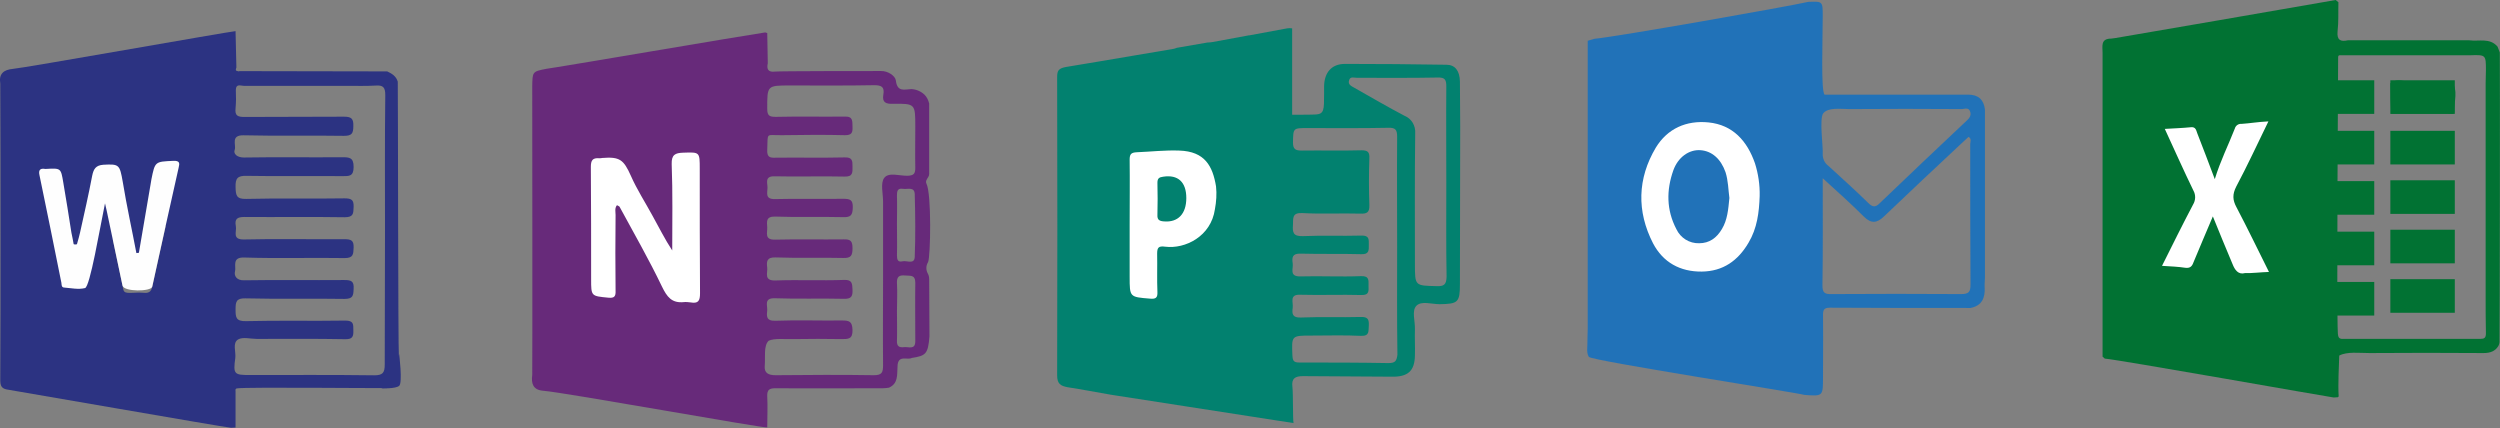 <?xml version="1.0" encoding="utf-8"?>
<!-- Generator: Adobe Illustrator 24.1.3, SVG Export Plug-In . SVG Version: 6.00 Build 0)  -->
<svg version="1.1" id="Layer_1" xmlns="http://www.w3.org/2000/svg" xmlns:xlink="http://www.w3.org/1999/xlink" x="0px" y="0px"
	 viewBox="0 0 900 154.2" style="enable-background:new 0 0 900 154.2;" xml:space="preserve">
<rect x="0" y="0" width="900" height="154.2" fill="#808080" stroke="none"/>
<style type="text/css">
	.st0{fill:#FFFFFF;}
	.st1{fill:#02816F;}
	.st2{fill:#2172B8;}
	.st3{fill:#672A7A;}
	.st4{fill:#2C3382;}
	.st5{fill:#FEFEFE;}
	.st6{fill:#017233;}
</style>
<polygon class="st0" points="200.2,50.2 260.1,48.4 256.8,122.6 200.2,108.9 "/>
<polygon class="st0" points="390.1,50.2 450,48.4 446.6,122.6 390.1,108.9 "/>
<polygon class="st0" points="583.1,39.6 643,37.7 639.6,112 583.1,98.2 "/>
<polygon class="st0" points="768.5,39.6 828.4,37.7 825,112 768.5,98.2 "/>
<g transform="translate(-73.694 -326.854)">
	<g transform="translate(454.266 336.962)">
		<path class="st1" d="M145,19.2c-0.1-3.8-1.7-6-4.9-6c-12.1-0.2-24.3-0.3-36.5-0.3c-4.8,0-7.4,3.1-7.5,8c0,1,0,1.9,0,2.9
			c0,5.6,0,7.1-2.9,7.3c-1.1,0.1-8.6,0.1-8.6,0.1V0.1C84,0,83.4,0,82.8,0.1c-4.5,0.8-9,1.7-13.5,2.5l-0.2,0c-4.3,0.8-8.7,1.6-13,2.4
			c-0.6,0.1-1.3,0.2-2,0.2l-11,1.9c-0.4,0.2-0.9,0.3-1.3,0.4c-9.1,1.5-18.1,3.1-27.2,4.6l0,0c-3.8,0.6-7.6,1.3-11.4,1.9
			C0.5,14.5,0,15.3,0,17.7C0.1,53.5,0.1,89.3,0,125c0,3.1,1.2,3.8,3.8,4.3c5.2,0.8,10.4,1.8,15.6,2.7l65.7,10.2
			c-0.3-1.5-0.1-10.2-0.4-13c-0.4-3.1,1-3.9,3.8-3.9c10.7,0.1,21.3,0.1,32,0.2c5.7,0.1,8.2-2,8.3-7.6c0.1-3.2-0.1-6.3,0-9.5
			c0.1-2.9-1.2-6.6,0.5-8.4c1.8-1.9,5.5-0.6,8.4-0.6c6.6-0.1,7.3-0.6,7.3-7.3c0-18.9,0.1-37.9,0.1-56.8
			C145,29.9,145.1,24.6,145,19.2z M56.8,65.2C55.4,75,46.1,79.6,38.9,78.7c-2.3-0.3-2.9,0.2-2.9,2.5c0.1,4.6-0.1,9.2,0.1,13.8
			c0.1,2.1-0.6,2.6-2.7,2.4c-7.3-0.6-7.3-0.5-7.3-7.9V70.7c0-7.8,0.1-15.5,0-23.3c0-2,0.5-2.6,2.6-2.7c5.1-0.2,10.2-0.8,15.3-0.6
			c9.2,0.3,12,5.6,13.2,12.9C57.5,59.7,57.3,62.5,56.8,65.2L56.8,65.2z M119.2,120.6c-10.7-0.2-21.3-0.2-32-0.2
			c-2,0-2.4-0.6-2.5-2.5c-0.3-7.2-0.4-7.2,6.8-7.2c6,0,11.9-0.2,17.9,0.1c3.2,0.1,2.6-1.8,2.8-3.7c0.1-2.2-0.3-3.2-3-3.1
			c-7.2,0.2-14.3-0.1-21.5,0.2c-3,0.1-3.2-1.3-2.9-3.5c0.3-1.9-1.4-4.9,2.8-4.7c7.3,0.2,14.6-0.1,21.9,0.1c3,0.1,2.6-1.6,2.6-3.4
			c0-1.9,0.3-3.5-2.7-3.4c-7.3,0.3-14.6-0.1-21.8,0.1c-4.2,0.1-2.5-2.8-2.8-4.7c-0.3-2.1-0.2-3.6,2.9-3.5c7.3,0.2,14.5,0,21.8,0.2
			c2.9,0.1,2.7-1.5,2.7-3.4s0.2-3.4-2.7-3.3c-7,0.2-14.1-0.1-21.1,0.2c-3.5,0.1-3.7-1.4-3.5-4.1c0.1-2.3-0.4-4.4,3.4-4.2
			c6.9,0.4,13.8,0,20.8,0.2c2.4,0.1,3.4-0.4,3.3-3.1c-0.2-5.6-0.2-11.2,0-16.8c0.1-2.2-0.5-2.9-2.8-2.9c-7.2,0.2-14.3,0-21.5,0.1
			c-2.2,0-3.2-0.4-3.2-2.9c0.1-5.2,0-5.2,5.2-5.2c9.7,0,19.4,0.1,29.1-0.1c2.7-0.1,3.2,0.8,3.2,3.3c-0.1,13.1,0,26.2,0,39.4
			c0,13-0.1,26,0.1,39C122.2,119.9,121.7,120.6,119.2,120.6L119.2,120.6z M136.6,92.9c-7.8-0.2-7.8,0-7.8-8c0-15.7-0.1-31.3,0.1-47
			c0.2-2.7-1.3-5.3-3.8-6.3c-6.1-3.2-12.1-6.7-18.1-10.1c-1-0.6-2.4-1.1-1.9-2.7c0.4-1.5,1.8-0.9,2.8-0.9c9.7,0,19.4,0.1,29.1-0.1
			c2.8-0.1,3.1,1,3.1,3.3c-0.1,11.5,0,23,0,34.6c0,11.3-0.1,22.6,0.1,33.9C140.1,92.4,139.2,93,136.6,92.9L136.6,92.9z"/>
		<path class="st1" d="M46.5,61.2c0,5.7-3,8.8-8,8.4c-1.6-0.1-2.5-0.5-2.4-2.3c0.1-3.9,0.1-7.8,0-11.6c0-1.6,0.6-2,2.1-2.2
			C43.5,52.7,46.5,55.4,46.5,61.2z"/>
	</g>
	<g transform="translate(645.074 327.523)">
		<path class="st2" d="M79.6,0c5.2-0.2,5.2-0.2,5.2,5.1c0,8.4-0.7,27.5,0.7,28.3c15.3,0,51.2,0,51.7,0c3.6,0,5.6,1.8,6,5.4l0,60.4
			c0,1.2-0.2,2.4-0.1,3.6c0.2,3.8-1,6.6-5.1,7.4c-16.9,0-33.8,0-50.6-0.1c-2.3,0-2.5,0.9-2.5,2.8c0.1,7.4,0,14.8,0,22.2
			c0,6.9,0,6.9-6.7,6.4c-2.4-0.8-76.7-12.3-77.6-13.7c-1-1.5-0.4-4-0.5-6c0-1.5,0.1-2.9,0.1-4.4c0-34.5,0-69,0-103.4l2.4-0.7
			C10.4,12.6,72.2,1.7,79.6,0z M84.8,63.5c0,13.4,0.1,26-0.1,38.6c0,2.6,0.8,3.2,3.3,3.1c15.5-0.1,31.1-0.1,46.6,0
			c2.8,0,3.4-0.8,3.4-3.4c-0.1-16.9-0.1-33.8-0.1-50.6c0-0.8,0.6-1.9-0.6-2.6c-0.9,0.8-1.8,1.7-2.7,2.5
			c-9.3,8.7-18.6,17.4-27.8,26.2c-2.5,2.4-4.6,2.6-7.2,0C95,72.7,90.2,68.4,84.8,63.5L84.8,63.5z M62.1,69.9c0.1-4-0.5-8-1.7-11.8
			c-2.8-8-7.9-13.8-16.7-14.7c-8-0.8-14.8,2.2-19,9.1c-6.6,11.1-6.9,22.9-1,34.4c3.6,6.9,9.8,10.3,17.6,10.2
			c7.6-0.1,13-3.9,16.8-10.4C61.2,81.5,61.9,75.8,62.1,69.9z M84.8,54.6c-0.1,1.7,0.6,3.4,2,4.4c4.8,4.4,9.7,8.8,14.4,13.4
			c1.6,1.6,2.6,1.6,4.1,0.1c10.4-10,20.9-19.9,31.4-29.8c1-0.9,1.6-1.9,1.2-3.1c-0.5-1.8-2-1-3.1-1c-13.5-0.1-26.9-0.1-40.4,0
			c-3.1,0-7.6-0.7-9.4,1.5C83.5,41.9,85,52.5,84.8,54.6L84.8,54.6z"/>
		<path class="st2" d="M51.2,70.6c-0.4,4.1-0.7,7.9-2.7,11.2c-1.9,3.2-4.5,5.1-8.2,5.1c-3.5,0.1-6.7-1.9-8.2-5.1
			c-3.6-6.9-3.6-14-1.1-21.1c1.7-4.8,5.7-7.6,9.8-7.3s7.3,3.1,9,7.9C50.8,64.4,50.8,67.7,51.2,70.6z"/>
	</g>
	<g transform="translate(265.2 338.523)">
		<path class="st3" d="M0.1,19.5c0.1-5.4,0-5.4,5.1-6.4C8.6,12.7,76.4,1.1,84,0c0.2,0.1,0.5,0.2,0.7,0.2c0.1,3.6,0.1,7.3,0.2,10.9
			c-0.5,2.2,0.2,3.3,2.6,3c1.7-0.2,34.4-0.2,38.1-0.2c2.6-0.1,5.2,1.8,5.4,3.4c0.5,4.3,3.1,3.2,5.6,3.1c1.8,0.1,3.4,0.8,4.7,2
			c0.9,0.9,1.4,2,1.7,3.2c0,2.3,0,21.1,0,25.3c0,0.4-0.1,0.8-0.3,1.1c-0.5,0.8-1.1,1.6-0.7,2.4c1.9,3.6,1.5,26.4,0.6,28.3
			c-0.8,1.3-0.8,2.8-0.1,4.1c0.4,0.7,0.5,1.4,0.5,2.2c0,5.1,0.1,17.1,0.1,20.4c-0.5,6.5-1.4,7-6.4,7.8c-1.5,0.9-5.1-1.4-5.1,3.2
			c-0.2,2.9,0.3,6-3.1,7.5c-0.7,0.1-1.4,0.2-2.2,0.2c-12.8,0-25.7,0.1-38.5,0c-2.2,0-3.2,0.4-3.1,2.9c0.2,3.7,0,7.5,0,11.2
			c-1.1,0.4-72.9-12.6-80.7-13.2c-3.7-0.3-4.3-2.7-3.9-5.7C0.2,122.4,0.1,20.4,0.1,19.5z M126.4,87.4L126.4,87.4
			c0-8.8,0-17.6,0-26.5c0-2.9-1-6.6,0.4-8.5c1.6-2.2,5.6-0.7,8.5-0.8c2.1-0.1,2.7-0.7,2.7-2.8c-0.1-5,0-10,0-14.9c0-8.2,0-8.3-8-8.2
			c-2.6,0.1-4-0.5-3.5-3.3s-0.7-3.4-3.3-3.4c-10.1,0.2-20.2,0.1-30.3,0.1c-8.3,0-8.2,0-8.2,8.4c0,2.5,0.8,2.9,3.1,2.9
			c8.3-0.2,16.5,0,24.8-0.1c3.1-0.1,2.7,1.7,2.8,3.7c0.1,2.1-0.3,3-2.7,3c-7.5-0.2-15.1-0.1-22.6,0c-6.1,0.1-5.1-1.3-5.4,5.3
			c-0.1,2.6,0.9,2.9,3.1,2.8c8.3-0.1,16.5,0.1,24.8-0.1c2.8-0.1,2.8,1.3,2.8,3.3c0,2.1,0.2,3.7-2.9,3.6c-8.4-0.2-16.8,0.1-25.1-0.1
			c-3.7-0.1-2.6,2.3-2.6,4.1c0,1.8-1,4.2,2.7,4.1c8.1-0.2,16.3,0,24.4-0.1c2.5,0,3.7,0.2,3.6,3.2c-0.1,2.7-0.7,3.5-3.5,3.4
			c-8.1-0.2-16.3,0.1-24.4-0.2c-3.5-0.1-3,1.9-2.9,3.9c0.1,1.9-1.1,4.5,2.8,4.4c8.2-0.2,16.5,0,24.7-0.1c2.6-0.1,3.2,0.7,3.2,3.2
			c0,2.6-0.5,3.6-3.4,3.5c-8.1-0.2-16.2,0.1-24.3-0.2c-3.2-0.1-3.3,1.5-3,3.7c0.2,1.9-1.3,4.7,2.9,4.6c8.3-0.3,16.5,0.1,24.8-0.2
			c2.9-0.1,2.9,1.3,3,3.5c0.1,2.4-0.4,3.4-3.2,3.3c-8.2-0.2-16.5,0.1-24.8-0.2c-3.9-0.1-2.6,2.5-2.7,4.3c-0.2,2-0.5,3.9,2.9,3.8
			c8-0.3,16,0,24-0.1c2.6,0,3.7,0.3,3.8,3.4c0.1,3.4-1.6,3.3-4,3.3c-5.7-0.1-11.4-0.1-17.1,0c-3.1,0.1-7-0.4-9.1,0.6
			c-1.9,1.9-1.1,6-1.4,9.1c-0.2,2.5,1.3,3.3,3.9,3.3c11.8-0.1,23.6-0.2,35.4,0c2.9,0,3.3-1,3.3-3.6
			C126.3,108.9,126.4,98.2,126.4,87.4L126.4,87.4z M50.5,78.5c-2.7-4.1-4.8-8.4-7.1-12.5c-2.6-4.8-5.6-9.4-7.8-14.4
			c-2.6-5.8-4-6.9-10.3-6.4c-0.4,0.1-0.7,0.1-1.1,0.1c-2.4-0.2-3,0.8-3,3.1c0.1,13.5,0.1,27,0.1,40.4c0,6.2,0,6.1,6.2,6.7
			c2.1,0.2,2.7-0.4,2.6-2.5c-0.1-9.1-0.1-18.2,0-27.3c0-1.1-0.4-2.4,0.5-3.5c0.3,0.2,0.7,0.3,0.9,0.5c5.2,9.6,10.6,19,15.3,28.8
			c1.8,3.7,3.5,6,7.8,5.6c0.8-0.1,1.7,0,2.5,0.1c2.8,0.5,3.4-0.6,3.4-3.3c-0.1-14.9-0.1-29.9-0.1-44.8c0-6.1,0-6-6-5.8
			c-2.8,0.1-4.2,0.7-4.1,4.1C50.7,57.7,50.5,68.1,50.5,78.5L50.5,78.5z M131.4,69c0,3.8,0.1,7.5,0,11.3c0,1.5,0.3,2.5,2,2.1
			c1.5-0.4,4.3,1.3,4.4-1.6c0.3-7.5,0.2-15.1,0-22.6c-0.1-2.8-2.7-1.6-4.3-1.9c-2-0.3-2.1,1-2.1,2.5C131.5,62.2,131.4,65.6,131.4,69
			L131.4,69z M131.4,100.4c0,3.5,0.1,7.1,0,10.6c-0.1,2.1,0.9,2.5,2.6,2.3c1.5-0.2,4,1.1,4-2.1c0-7-0.1-14.1,0-21.1
			c0-3-1.9-2.4-3.7-2.6c-2.2-0.2-3,0.5-2.9,2.8C131.6,93.6,131.4,97,131.4,100.4L131.4,100.4z"/>
	</g>
	<g transform="translate(73.694 338.059)">
		<path class="st4" d="M3,129.1c-2.4-0.3-2.9-1.3-2.9-3.5c0.1-17.4,0.1-34.7,0.1-52.1c0-18.2,0-36.4-0.1-54.6
			c-0.6-3.6,1.3-5,4.5-5.3C7.9,13.4,82.2,0.2,84.8,0l0.3,13.1c-0.2,0.6-0.5,1.2,0.5,1.3l0.3,0.1l0.3-0.1c3.2,0,49.6,0.1,53.2,0.1
			c1.7,0.8,3.2,1.7,3.8,3.7c0.1,3.8,0.1,95.5,0.4,99c-0.7,2.5-0.2,5-0.3,7.4l-0.1,0.7l-1.6,2.2l-2.2,1c-3.5,0.1-50.6-0.4-53.9,0.1
			c-0.7,0-0.8,0.4-0.7,1c0,4.4,0,8.8,0,13.1l-1.6,0.1C79.5,142.4,5.7,129.5,3,129.1z M138.6,71.8c0-16.3-0.1-32.6,0.1-48.8
			c0-2.8-0.8-3.6-3.5-3.4c-3.4,0.2-6.8,0.1-10.2,0.1c-12.4,0-24.8,0-37.2,0c-1.1,0-2.9-0.9-2.9,1.5c0.1,2.2,0.1,4.4-0.1,6.6
			c-0.3,2.7,0.8,3.1,3.3,3.1c11.9-0.1,23.8,0,35.7-0.1c2.7,0,3.5,0.7,3.4,3.4c0,2.7-0.6,3.5-3.4,3.5c-12-0.2-24.1,0.1-36.1-0.2
			c-4.8-0.1-2.6,3.5-3.2,5.2c-0.6,1.5,0.9,2.8,3.3,2.8c11.8-0.2,23.6,0,35.4-0.1c2.6,0,4.1,0.1,4.1,3.5s-1.6,3.3-3.9,3.3
			c-11.5-0.1-23.1,0.1-34.6-0.1c-3.3-0.1-4.1,0.9-4,4.1c0.1,2.8,0.2,4.3,3.8,4.2c11.8-0.3,23.6,0,35.4-0.2c2.5,0,3.4,0.5,3.3,3.1
			c-0.1,2.3,0,3.7-3.2,3.7c-12-0.2-24.1,0-36.1-0.1c-2.6,0-3.6,0.7-3.1,3.3c0.4,2-1.5,4.9,3,4.8c12-0.3,24.1,0,36.1-0.1
			c2.5,0,3.4,0.5,3.3,3.1c-0.1,2.3-0.1,3.7-3.2,3.7c-12-0.2-24.1,0.2-36.1-0.2c-4.7-0.2-2.9,3.3-3.4,5c-0.4,1.5,0.5,3.3,3.3,3.2
			c12-0.2,24,0,36-0.1c2.6,0,3.6,0.4,3.4,3.3c-0.1,2.4-0.3,3.5-3.3,3.5c-11.9-0.2-23.7,0.1-35.6-0.2c-3.4-0.1-3.6,1.3-3.6,4
			c0,2.8,0.1,4.3,3.8,4.2c11.9-0.3,23.8,0,35.7-0.2c3,0,2.9,1.3,2.9,3.4c0.1,2.4-0.3,3.4-3.1,3.3c-10.5-0.2-21.1-0.1-31.6-0.1
			c-2.3,0-5.1-0.8-6.8,0.2c-2.1,1.3-0.7,4.4-1,6.7c-0.8,5.8-0.4,6.1,5.2,6.1c14.9,0,29.9-0.1,44.8,0.1c3.1,0,3.8-0.9,3.8-3.9
			C138.5,103.9,138.6,87.8,138.6,71.8L138.6,71.8z M40.6,75c1.2,5.5,2.3,11.1,3.5,16.6c0.5,2.3,0.1,2.8,4,2.6c1.2-0.1,2.4-0.1,3.6,0
			c1.7,0.2,2.7-0.3,3.1-2.1c1.6-7.4,3.3-14.8,4.9-22.1L50,83.4L40.6,75z M50,79.8l-0.8,0.1"/>
		<path class="st5" d="M50,79.8c1.4-8.2,2.8-16.4,4.2-24.6c0.1-0.6,0.2-1.2,0.3-1.8c1.3-6.5,1.3-6.4,7.9-6.7
			c2.4-0.1,2.3,0.9,1.9,2.5c-3.2,14.3-6.4,28.6-9.5,42.8c-0.4,1.8-10.2,1.9-10.7-0.4c-1.9-9-3.8-18-5.7-27c-0.1-0.6-0.3-1.1-0.6-2.6
			c-1.9,9.2-5.4,30.1-7.2,30.5c-2.4,0.6-5,0-7.6-0.2c-0.9-0.1-0.8-1-0.9-1.7c-2.6-12.9-5.2-25.9-7.9-38.8c-0.4-1.8,0.3-2.5,2-2.2
			c0.1,0,0.2,0,0.4,0c5.4-0.3,5.3-0.3,6.2,5c1,6,2,11.9,2.9,17.9c0.2,1,0.8,3.8,0.8,4.1s1.1,0.2,1.2,0.1c0.5-1.6,0.9-3.3,1.1-4.1
			c1.5-6.8,3.1-13.7,4.4-20.6c0.5-2.4,1.3-3.7,4-3.9c5.7-0.3,5.9-0.1,7,6.2c1.4,8.6,3.3,17.1,4.9,25.6L50,79.8z"/>
		<path class="st4" d="M137.4,128.6c0,0,5,0.2,6.3-0.9s0-11.4,0-11.4L137.4,128.6z"/>
	</g>
	<g transform="translate(830.522 326.854)">
		<path class="st6" d="M143,123c0,0.6-0.2,1.2-0.5,1.7c-1.2,1.8-2.9,2.4-5.3,2.4c-13.7-0.1-27.4-0.1-41,0c-3.7,0-8-0.6-10.9,0.9
			c-0.1,3.8-0.5,10.5-0.2,14.7l-0.3,0.3l-1.5,0.1c-2.4-0.3-77.9-13.7-82.4-14l-0.8-0.7c0-3.6,0-105.7,0-109.4c0-2.3-0.8-5.1,3.1-5.1
			l1.5-0.2C5.6,13.6,77.2,1.2,84,0l1,0.8c-0.1,3.5,0.1,7-0.3,10.5c-0.3,3.1,1,3.8,3.7,3.2c3.7,0,40.1,0,43.7,0
			c3.5,0.5,7.4-1,10.2,2.3l0.8,2.1C143.2,22.7,143.1,119.6,143,123z M86.2,19.9c-0.6,0-1.3-0.2-1.3,0.7c0,2.6-0.6,91.8-0.1,99.4
			c0.1,1.6,0.5,2.1,2.1,2c16.4,0,32.7,0,49.1,0c1.5,0,2.1-0.3,2.1-2c-0.1-4.5-0.1-9-0.1-13.4v-11V84.7v-11c0-3.6,0-7.3,0-10.9
			c0-3.6,0-7.3,0-11V41c0-3.7,0-7.3,0-11c0-1.6,0.1-3.2,0.1-4.7c0-5.6,0-5.6-5.8-5.4l-10.2,0l-11.6,0l-10.2,0l-11.6,0L86.2,19.9z
			 M60,97.9c-4-8-7.7-15.7-11.7-23.3c-1.4-2.6-1.5-4.6-0.1-7.4c4-7.5,7.6-15.3,11.6-23.5c-4,0.2-6.6,0.7-9.7,0.9
			c-1.1-0.1-2.1,0.6-2.4,1.7c-2.3,5.9-5.2,11.6-7.2,18.2c-2.2-5.8-4.2-11.2-6.3-16.5c-0.4-1-0.5-2.4-2.3-2.2c-3,0.3-6,0.4-9.4,0.6
			c3.5,7.6,6.8,15,10.3,22.2c0.9,1.6,0.8,3.5-0.1,5c-3.8,7.2-7.4,14.5-11.2,22.1c3.2,0.2,5.8,0.3,8.4,0.7c1.7,0.2,2.4-0.5,2.9-1.9
			c2.3-5.6,4.7-11.1,7-16.6c2.3,5.7,4.7,11.5,7.1,17.2c0.8,2,2,3.9,4.5,3.2C54,98.4,56.8,98,60,97.9L60,97.9z"/>
		<path class="st6" d="M103.7,30c1.6-1.3,3.3-1.2,5.2-0.8l12.4,0l1.5,0l0.4,0.1l0.4-0.1h1.5l0.4,0.1l0.3-0.1c2.4,3.5,0.8,7.3,0.9,11
			c0.1,1.2-1.6,0.7-2.4,0.7c-6.8,0-13.5,0-20.3,0C103.8,37.3,103.7,33.6,103.7,30z"/>
		<rect x="79.2" y="28.9" class="st6" width="18.7" height="12.1"/>
		<rect x="103.7" y="28.9" class="st6" width="23.2" height="12.1"/>
		<rect x="103.7" y="47.1" class="st6" width="23.2" height="12.1"/>
		<rect x="103.7" y="64.9" class="st6" width="23.2" height="12.1"/>
		<rect x="103.7" y="82.7" class="st6" width="23.2" height="12.1"/>
		<rect x="103.7" y="100.5" class="st6" width="23.2" height="12.1"/>
		<rect x="79.2" y="47.1" class="st6" width="18.7" height="12.1"/>
		<rect x="79.2" y="65.2" class="st6" width="18.7" height="12.1"/>
		<rect x="79.2" y="83.4" class="st6" width="18.7" height="12.1"/>
		<rect x="79.2" y="101.5" class="st6" width="18.7" height="12.1"/>
	</g>
</g>
</svg>
